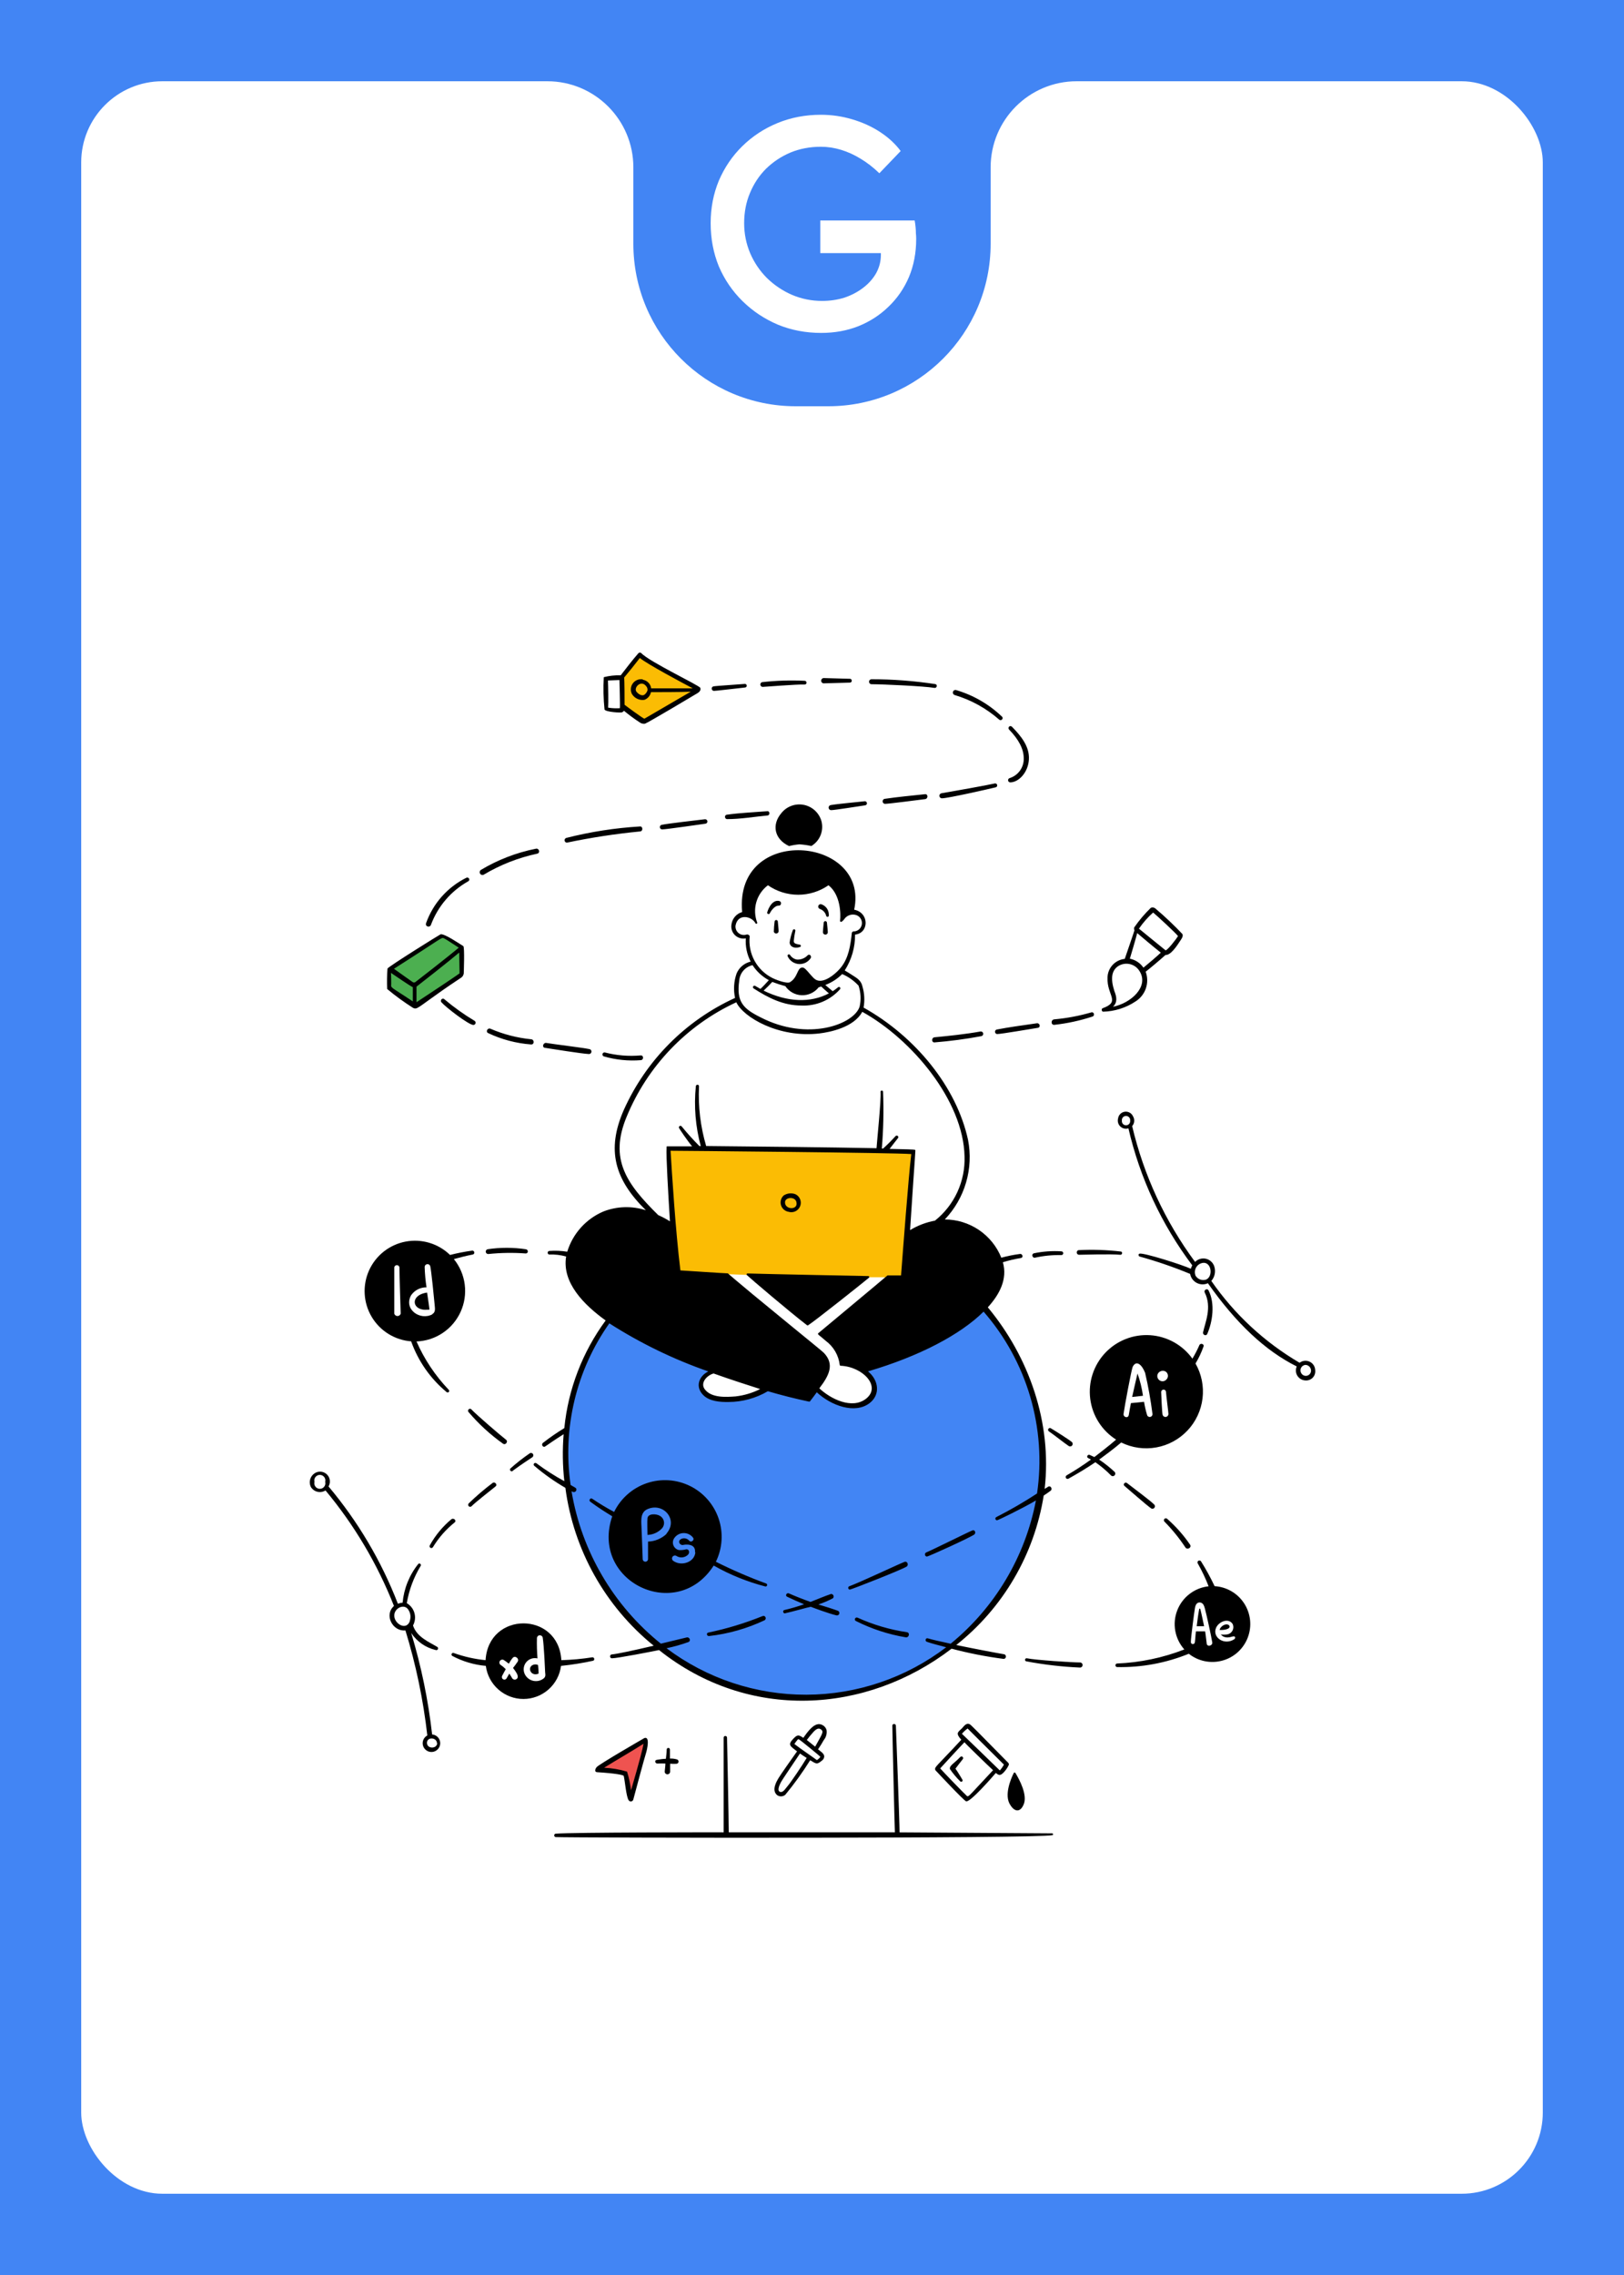 <svg width="1000" height="1400" viewBox="0 0 1000 1400" fill="none" xmlns="http://www.w3.org/2000/svg">
<rect x="0" y="0" width="1000" height="1400" fill="#333333" stroke="none"/>
<g clip-path="url(#clip0_19_81)">
<rect width="1000" height="1400" fill="white"/>
<rect x="-147" y="-263" width="1295" height="1926" fill="#4285F4"/>
<rect x="50" y="50" width="900" height="1300" rx="50" fill="white"/>
<path d="M563 709L411.5 707L417.5 783L498.5 786H556L563 709Z" fill="#FBBC04"/>
<path d="M397.5 1071L368 1088.5L385 1091.5L389 1105L397 1077L397.5 1071Z" fill="#EF5350" stroke="black"/>
<path d="M239.5 608V597L272 576L284 583L284.5 599.5L255.5 619L239.5 608Z" fill="#4CAF50"/>
<path d="M382.5 417L384 436L396 444L429.5 424.5L394 403.5L382.5 417Z" fill="#FBBC04"/>
<path d="M363 833L375 812.5L438.5 843.5L432 849.5V854.5L440 861H455L471 855L502.5 853.5L507.5 859.5L518.5 865L528 865.5L534.5 862L538 857L537.5 851L533 845L532.5 842.5L604.5 802L625.5 831.5L636.5 859.5L642.5 889L640 929L626.5 964L604.5 996L580 1018L554 1032L527.5 1041L490.5 1046L451.5 1038.5L418 1023.5L386 994.5L362.5 958.5L349.5 918L348.5 887L352 860.5L363 833Z" fill="#4285F4"/>
<path d="M485.576 745.722C486.978 746.15 488.489 746.034 489.809 745.397C491.129 744.76 492.161 743.648 492.698 742.284C493.234 740.92 493.237 739.404 492.706 738.038C492.174 736.672 491.147 735.557 489.83 734.914C488.644 734.448 487.363 734.274 486.095 734.407C484.828 734.541 483.611 734.978 482.548 735.681C481.742 736.422 481.161 737.375 480.872 738.431C480.583 739.487 480.597 740.603 480.914 741.651C481.23 742.699 481.835 743.637 482.659 744.357C483.484 745.077 484.495 745.55 485.576 745.722ZM483.391 739.82C483.391 736.601 489.792 736.217 490.405 739.82C491.593 744.841 483.199 744.534 483.391 739.82ZM481.092 500.433C475.189 507.37 476.607 516.3 485.882 520.669C487.981 520.128 490.122 519.769 492.283 519.596C494.745 519.757 497.192 520.103 499.603 520.631C502.16 519.094 504.149 516.768 505.268 514.002C506.388 511.237 506.579 508.183 505.812 505.3C505.098 502.793 503.705 500.532 501.787 498.766C499.869 497.001 497.5 495.8 494.942 495.296C492.385 494.793 489.737 495.006 487.293 495.912C484.849 496.819 482.703 498.383 481.092 500.433ZM478.945 566.967C478.9 566.741 478.778 566.538 478.6 566.392C478.422 566.245 478.198 566.165 477.968 566.165C477.737 566.165 477.514 566.245 477.336 566.392C477.158 566.538 477.036 566.741 476.991 566.967C476.706 569.103 476.54 571.252 476.492 573.406C476.593 573.713 476.788 573.98 477.05 574.169C477.311 574.359 477.626 574.461 477.949 574.461C478.272 574.461 478.586 574.359 478.848 574.169C479.109 573.98 479.304 573.713 479.405 573.406C479.597 572.755 478.945 567.619 478.945 566.967ZM509.185 567.657C509.14 567.431 509.018 567.228 508.84 567.081C508.662 566.935 508.438 566.855 508.208 566.855C507.977 566.855 507.754 566.935 507.575 567.081C507.397 567.228 507.275 567.431 507.23 567.657C507.23 568.194 506.579 573.368 506.77 574.096C506.871 574.403 507.066 574.67 507.328 574.859C507.589 575.049 507.904 575.151 508.227 575.151C508.55 575.151 508.864 575.049 509.126 574.859C509.387 574.67 509.582 574.403 509.683 574.096C509.875 573.368 509.185 568.232 509.185 567.657ZM479.214 554.358C474.614 553.975 472.506 561.103 472.43 561.41C472.364 561.629 472.387 561.864 472.495 562.066C472.603 562.267 472.786 562.417 473.005 562.483C473.223 562.549 473.459 562.526 473.66 562.418C473.862 562.31 474.012 562.127 474.078 561.908C474.308 561.333 476.761 557.156 479.635 557.309C481.092 557.424 481.82 554.55 479.214 554.358ZM510.335 562.445C510.264 561.094 509.781 559.798 508.953 558.729C508.124 557.66 506.988 556.871 505.697 556.466C505.311 556.364 504.9 556.42 504.555 556.622C504.21 556.823 503.959 557.153 503.858 557.539C503.756 557.925 503.812 558.336 504.013 558.681C504.214 559.026 504.544 559.277 504.931 559.379C505.873 559.714 506.716 560.278 507.385 561.021C508.055 561.764 508.528 562.661 508.763 563.633C508.824 563.841 508.966 564.017 509.156 564.121C509.347 564.225 509.571 564.25 509.779 564.189C509.987 564.128 510.163 563.987 510.267 563.796C510.371 563.606 510.396 563.382 510.335 563.173C510.335 563.173 510.411 562.752 510.335 562.445ZM492.59 582.796C492.743 582.746 492.876 582.648 492.971 582.518C493.066 582.387 493.117 582.23 493.117 582.068C493.117 581.907 493.066 581.749 492.971 581.619C492.876 581.488 492.743 581.39 492.59 581.34C490.826 580.995 488.757 580.88 488.757 579.155C488.959 577.004 489.292 574.866 489.753 572.755C489.775 572.564 489.727 572.372 489.62 572.214C489.512 572.055 489.352 571.94 489.167 571.889C488.982 571.838 488.785 571.855 488.612 571.936C488.438 572.018 488.299 572.159 488.22 572.333C487.267 574.804 486.598 577.376 486.227 579.998C486.304 582.298 488.757 584.023 492.59 582.796ZM497.38 587.817C496.537 588.73 495.501 589.445 494.348 589.909C493.194 590.373 491.952 590.575 490.712 590.5C489.861 590.357 489.05 590.038 488.33 589.563C487.611 589.088 486.999 588.467 486.534 587.74C486.427 587.542 486.246 587.395 486.03 587.33C485.815 587.265 485.582 587.289 485.384 587.396C485.186 587.502 485.038 587.683 484.974 587.899C484.909 588.115 484.932 588.347 485.039 588.545C485.652 589.874 486.613 591.013 487.819 591.841C489.026 592.669 490.434 593.156 491.894 593.25C493.354 593.344 494.813 593.042 496.116 592.376C497.419 591.71 498.518 590.704 499.297 589.465C499.795 588.2 498.415 586.897 497.38 587.817ZM496.959 815.553C497.055 815.619 497.168 815.655 497.284 815.655C497.401 815.655 497.514 815.619 497.61 815.553C501.711 812.985 532.564 788.456 535.094 786.272C535.178 786.194 535.237 786.092 535.263 785.98C535.289 785.868 535.281 785.751 535.239 785.644C535.198 785.537 535.126 785.444 535.031 785.378C534.937 785.313 534.825 785.277 534.71 785.275C534.71 785.275 471.472 784.049 460.319 783.666C459.667 783.666 459.552 784.356 459.897 784.662C461.928 786.655 486.419 807.466 496.959 815.553ZM630.182 1110.78C633.056 1104.92 627.69 1095.07 625.276 1091.08C625.229 1090.99 625.155 1090.9 625.064 1090.85C624.972 1090.79 624.867 1090.76 624.759 1090.76C624.651 1090.76 624.545 1090.79 624.453 1090.85C624.362 1090.9 624.288 1090.99 624.241 1091.08C622.286 1094.92 618.185 1104.96 622.095 1110.74C624.739 1115.04 628.112 1115.34 630.182 1110.78ZM396.773 1069.58C396.39 1069.81 368.335 1085.95 367.262 1087.6C366.189 1089.24 366.227 1090.47 367.683 1090.58C379.181 1091.31 383.589 1092.27 384.049 1092.81C384.777 1095.38 385.582 1105.8 387.115 1107.87C387.278 1108.13 387.512 1108.33 387.788 1108.45C388.064 1108.58 388.37 1108.62 388.669 1108.58C388.969 1108.53 389.25 1108.4 389.477 1108.2C389.704 1108 389.869 1107.74 389.951 1107.45C391.561 1101.39 396.62 1082.54 397.616 1079.43C398.613 1076.33 400.299 1068.32 396.773 1069.58ZM396.237 1073.18C395.853 1075.71 394.014 1083.03 388.571 1101.74C388.121 1097.84 387.3 1093.99 386.118 1090.24C381.532 1088.87 376.796 1088.06 372.014 1087.83C379.91 1082.92 388.188 1078.21 396.122 1073.18H396.237ZM416.588 1085.41C416.903 1085.38 417.199 1085.24 417.425 1085.02C417.651 1084.8 417.794 1084.51 417.83 1084.19C417.866 1083.88 417.792 1083.56 417.622 1083.29C417.452 1083.03 417.195 1082.83 416.895 1082.73C415.477 1082.31 414.001 1082.13 412.525 1082.19V1076.63C412.525 1076.37 412.42 1076.12 412.234 1075.93C412.047 1075.74 411.793 1075.64 411.529 1075.64C411.265 1075.64 411.011 1075.74 410.824 1075.93C410.637 1076.12 410.532 1076.37 410.532 1076.63C410.532 1078.63 410.187 1080.47 410.034 1082.34C408.233 1082.34 406.431 1082.69 404.553 1082.96C402.675 1083.23 403.48 1085.37 404.86 1085.26C406.481 1085.16 408.106 1085.16 409.728 1085.26C409.728 1086.94 409.383 1088.74 409.306 1090.47C409.367 1090.87 409.568 1091.23 409.874 1091.49C410.18 1091.76 410.57 1091.9 410.973 1091.9C411.376 1091.9 411.766 1091.76 412.072 1091.49C412.378 1091.23 412.58 1090.87 412.64 1090.47V1085.37C413.954 1085.47 415.273 1085.48 416.588 1085.41ZM508.917 1064.45C508.588 1063.48 507.978 1062.64 507.165 1062.02C506.352 1061.41 505.374 1061.05 504.356 1061C500.83 1061 497.534 1065.33 494.736 1069.35H494.467C491.746 1067.44 490.903 1067.44 488.374 1070.12C485.001 1073.76 486.419 1074.41 490.788 1077.78C487.837 1081.88 480.402 1092.46 479.29 1094.38C478.179 1096.3 474.921 1101.7 478.524 1104.69C479.263 1105.22 480.158 1105.49 481.067 1105.45C481.976 1105.42 482.847 1105.08 483.544 1104.5C489.111 1097.75 494.232 1090.64 498.875 1083.23C502.708 1085.53 503.014 1085.99 506.004 1083.53C506.438 1083.25 506.801 1082.87 507.067 1082.43C507.332 1081.98 507.493 1081.48 507.537 1080.96C507.537 1079.09 505.276 1077.78 503.704 1076.52C505.046 1074.56 506.234 1072.69 507.307 1070.73C508.019 1069.87 508.531 1068.85 508.81 1067.77C509.088 1066.68 509.124 1065.55 508.917 1064.45ZM496.805 1070.77C498.074 1069.05 499.43 1067.4 500.868 1065.83C502.746 1063.79 504.126 1063.3 505.391 1064.18C507.537 1065.6 506.349 1066.86 501.941 1074.87L496.805 1070.77ZM480.517 1102.73C478.332 1102.24 479.75 1098.9 480.785 1096.91C481.82 1094.92 489.6 1083.65 492.59 1079.09C493.778 1079.93 495.771 1081.23 496.729 1081.81C494.123 1086.25 486.726 1097.14 485.231 1098.82C483.736 1100.51 482.356 1103.16 480.517 1102.73ZM491.44 1070.23L492.053 1070.46C492.666 1070.69 505.161 1080.89 505.161 1081.12C504.603 1081.94 503.87 1082.64 503.014 1083.15C501.558 1082 492.513 1075.87 489.14 1073.22C489.843 1072.18 490.611 1071.18 491.44 1070.23ZM575.988 1089.36C575.988 1089.36 593.388 1108.02 594.921 1108.52C597.489 1109.21 611.363 1093.19 613.203 1091.04C615.004 1092.58 615.924 1092.85 617.956 1090.81C619.212 1089.5 620.259 1088 621.06 1086.37C621.194 1086.12 621.244 1085.83 621.203 1085.55C621.161 1085.26 621.031 1085 620.83 1084.8C601.322 1065.02 597.834 1061.34 597.029 1061.03C594.5 1059.96 593.197 1063.07 591.702 1064.18C589.632 1066.17 588.521 1066.78 591.932 1070.62C576.371 1087.48 575.145 1087.37 575.988 1089.36ZM592.392 1066.86C593.413 1065.68 594.556 1064.62 595.803 1063.68C595.803 1063.68 607.301 1075.18 618.186 1085.91C617.49 1087.21 616.64 1088.42 615.656 1089.51C615.234 1089.09 593.005 1067.51 592.238 1066.86H592.392ZM611.555 1089.28C594.845 1106.99 596.531 1106.3 594.768 1104.61C593.733 1103.73 580.894 1090.51 578.939 1088.25C580.319 1086.71 593.043 1072.92 593.887 1072.15C593.695 1072.3 608.796 1086.91 611.402 1089.28H611.555Z" fill="black"/>
<path d="M591.326 1081.19C587.493 1085.26 584.503 1086.45 584.925 1088.63C586.797 1091.4 588.955 1093.97 591.364 1096.3C591.511 1096.42 591.694 1096.48 591.884 1096.48C592.073 1096.49 592.258 1096.43 592.409 1096.31C592.56 1096.2 592.667 1096.03 592.714 1095.85C592.761 1095.67 592.744 1095.47 592.667 1095.3C592.667 1095.3 589.639 1090.12 588.336 1088.4C588.643 1088.02 591.9 1083.65 592.782 1082.65C592.975 1082.46 593.084 1082.2 593.084 1081.92C593.084 1081.65 592.975 1081.39 592.782 1081.19C592.589 1081 592.327 1080.89 592.054 1080.89C591.781 1080.89 591.519 1081 591.326 1081.19Z" fill="black"/>
<path d="M647.892 1128.22L553.916 1127.61C553.916 1121.05 551.808 1066.63 551.654 1061.99C551.654 1060.58 549.393 1060.58 549.47 1061.99C549.47 1065.83 550.85 1124.01 551.041 1127.57H448.748C448.748 1121.36 447.751 1072.65 447.675 1069.31C447.675 1069.04 447.566 1068.78 447.371 1068.58C447.177 1068.39 446.914 1068.28 446.64 1068.28C446.365 1068.28 446.102 1068.39 445.908 1068.58C445.714 1068.78 445.605 1069.04 445.605 1069.31V1127.57C437.633 1127.57 353.621 1127.57 342.123 1128.41C341.878 1128.46 341.657 1128.59 341.498 1128.78C341.339 1128.98 341.252 1129.22 341.252 1129.47C341.252 1129.72 341.339 1129.96 341.498 1130.15C341.657 1130.34 341.878 1130.47 342.123 1130.52C352.357 1130.98 638.694 1131.52 648.084 1129.33C648.208 1129.29 648.312 1129.2 648.378 1129.08C648.444 1128.96 648.467 1128.83 648.445 1128.7C648.422 1128.57 648.355 1128.45 648.254 1128.36C648.153 1128.27 648.025 1128.22 647.892 1128.22ZM372.248 436.658C373.129 438.191 382.098 438.689 382.903 438.382C383.432 438.197 383.888 437.848 384.206 437.386C387.246 439.922 390.433 442.276 393.749 444.438C394.222 444.82 394.77 445.1 395.358 445.258C395.945 445.416 396.559 445.45 397.16 445.358C398.77 444.898 429.01 426.884 429.469 426.578C431.462 425.351 431.501 424.125 431.232 423.32C430.658 421.749 399.766 407.261 394.822 401.857C394.679 401.753 394.517 401.679 394.345 401.638C394.173 401.598 393.994 401.591 393.82 401.62C393.645 401.648 393.478 401.711 393.328 401.804C393.177 401.898 393.047 402.02 392.944 402.164C389.112 406.571 385.701 411.094 382.213 415.578C378.701 415.47 375.192 415.857 371.788 416.728C371.412 423.373 371.566 430.037 372.248 436.658ZM398.578 425.16C398.187 426.23 397.444 427.136 396.47 427.728C394.554 428.379 392.638 426.578 391.986 425.773C389.878 423.32 394.669 418.108 397.85 422.209C398.247 422.624 398.525 423.138 398.653 423.699C398.781 424.259 398.756 424.843 398.578 425.39V425.16ZM395.819 418.069C394.672 417.868 393.491 417.989 392.409 418.419C391.327 418.849 390.385 419.572 389.69 420.506C388.994 421.44 388.572 422.549 388.47 423.709C388.368 424.869 388.59 426.035 389.112 427.076C389.894 428.363 391.038 429.391 392.402 430.032C393.765 430.673 395.287 430.898 396.777 430.679C397.806 430.303 398.721 429.669 399.432 428.836C400.144 428.003 400.629 427.001 400.84 425.926C405.055 425.926 419.543 425.926 425.33 425.658L396.777 442.292C395.167 441.602 385.739 434.626 384.589 433.706C384.589 431.599 384.589 418.989 384.321 416.958C387.54 413.125 390.836 409.024 393.979 404.923C398.655 408.756 420.233 420.254 426.557 423.588H400.955C400.788 422.269 400.197 421.04 399.27 420.086C398.344 419.132 397.133 418.505 395.819 418.299V418.069ZM374.356 418.759L381.446 418.491C381.446 419.679 381.906 433.821 381.715 435.814C379.295 435.974 376.865 435.858 374.471 435.47C374.701 432.825 374.509 421.979 374.356 418.989V418.759ZM254.356 620.242C254.758 620.474 255.214 620.596 255.678 620.596C256.142 620.596 256.598 620.474 257 620.242C260.028 618.747 266.045 613.496 283.599 601.883C284.114 601.603 284.558 601.209 284.897 600.731C285.236 600.252 285.46 599.703 285.553 599.124C285.553 599.124 286.205 582.758 285.285 582.222C282.334 580.382 273.787 574.557 271.334 574.94C271.028 574.94 238.68 595.1 238.603 596.058C238.283 600.24 238.219 604.438 238.412 608.629C243.468 612.843 248.794 616.722 254.356 620.242ZM240.75 598.702C243.701 600.695 251.941 606.368 254.202 607.517V616.256C239.868 606.674 240.788 608.284 240.903 605.448C240.941 603.876 240.826 600.197 240.75 598.702ZM255.774 604.336C255.53 604.517 255.234 604.614 254.93 604.614C254.627 604.614 254.331 604.517 254.087 604.336C253.474 603.953 244.889 597.821 242.589 596.173C272.714 577.009 271.641 576.779 273.251 577.354C274.017 577.661 277.62 579.961 282.487 583.18C276.738 588.086 256.349 603.953 255.774 604.336ZM282.602 599.239C281.797 600.005 261.063 613.765 256.464 616.754V607.172C259.185 605.103 277.16 590.999 282.756 586.208C282.909 598.856 283.139 598.856 282.794 599.239H282.602ZM679.167 622.58C686.324 622.413 693.288 620.22 699.25 616.256C702.224 614.382 704.464 611.543 705.594 608.215C706.724 604.887 706.676 601.271 705.459 597.974C707.988 596.058 716.075 589.197 717.647 587.703C720.904 587.894 724.699 582.107 726.73 578.964C727.573 577.661 728.685 576.32 728.11 574.825C722.936 569.349 717.459 564.166 711.706 559.303C711.321 558.896 710.822 558.616 710.274 558.499C709.727 558.383 709.157 558.436 708.64 558.651C704.823 562.352 701.383 566.421 698.368 570.801C698.236 571.368 698.304 571.964 698.56 572.487C698.56 572.755 693.233 588.201 692.581 590.079C689.713 590.368 687.049 591.698 685.094 593.816C683.138 595.934 682.025 598.694 681.965 601.577C681.505 612.768 690.358 616.371 678.822 620.51C678.662 620.647 678.54 620.824 678.468 621.022C678.396 621.22 678.377 621.434 678.411 621.642C678.446 621.85 678.534 622.046 678.666 622.21C678.798 622.374 678.971 622.502 679.167 622.58ZM701.32 571.49C703.81 567.832 706.745 564.498 710.058 561.564C712.128 563.212 724.086 574.25 725.389 576.051C724.43 577.699 719.065 584.675 717.723 584.828C717.608 584.713 701.818 571.95 701.32 571.49ZM704.079 595.483C702.125 592.619 699.125 590.637 695.724 589.964C696.49 587.396 699.288 578.006 700.246 574.212C703.159 576.703 710.365 582.758 714.772 586.246C713.047 587.971 706.532 593.528 704.079 595.483ZM685.299 619.552C688.289 616.831 687.56 613.266 686.181 609.855C683.728 602.19 684.456 597.246 688.557 594.525C689.615 593.853 690.797 593.4 692.033 593.19C693.269 592.981 694.534 593.02 695.754 593.306C696.975 593.591 698.126 594.117 699.141 594.853C700.156 595.589 701.014 596.52 701.665 597.591C707.72 607.134 696.375 617.367 685.299 619.552ZM439.549 425.16C441.121 425.16 450.319 423.972 458.713 423.09C459.007 423.09 459.29 422.973 459.499 422.765C459.707 422.556 459.824 422.273 459.824 421.979C459.824 421.684 459.707 421.401 459.499 421.193C459.29 420.984 459.007 420.867 458.713 420.867C455.57 421.174 440.814 422.055 439.204 422.4C438.893 422.504 438.628 422.712 438.453 422.989C438.279 423.267 438.205 423.596 438.246 423.921C438.287 424.247 438.439 424.548 438.676 424.773C438.914 424.999 439.222 425.136 439.549 425.16ZM469.597 422.707C470.632 422.707 490.984 421.02 495.468 421.25C496.963 421.25 497.077 419.066 495.468 418.951C486.708 418.524 477.928 418.806 469.214 419.794C468.883 419.903 468.6 420.123 468.415 420.418C468.229 420.713 468.152 421.064 468.198 421.409C468.243 421.755 468.408 422.074 468.664 422.31C468.919 422.547 469.249 422.688 469.597 422.707ZM507.004 420.522L523.523 420.062C523.797 420.012 524.044 419.868 524.222 419.655C524.401 419.441 524.498 419.172 524.498 418.893C524.498 418.615 524.401 418.346 524.222 418.132C524.044 417.918 523.797 417.774 523.523 417.724L507.081 417.264C506.69 417.314 506.33 417.503 506.066 417.796C505.802 418.089 505.652 418.466 505.642 418.86C505.633 419.254 505.765 419.639 506.015 419.944C506.265 420.249 506.616 420.454 507.004 420.522ZM536.669 421.059C543.721 421.059 569.17 422.247 575.379 423.32C576.912 423.627 577.448 421.25 575.915 420.982C562.913 419.005 549.782 418.006 536.63 417.993C536.224 417.998 535.836 418.164 535.552 418.455C535.268 418.746 535.111 419.138 535.117 419.545C535.122 419.951 535.288 420.339 535.579 420.623C535.87 420.907 536.262 421.064 536.669 421.059ZM587.758 427.689C597.905 430.69 607.28 435.855 615.238 442.828C616.465 443.94 618.189 442.138 617.001 441.027C608.962 433.326 599.179 427.684 588.486 424.585C588.099 424.549 587.713 424.654 587.397 424.881C587.082 425.108 586.86 425.442 586.771 425.82C586.682 426.198 586.733 426.596 586.915 426.939C587.096 427.283 587.396 427.549 587.758 427.689ZM621.754 478.817C621.436 478.894 621.158 479.085 620.971 479.354C620.784 479.622 620.702 479.95 620.739 480.274C620.777 480.599 620.932 480.899 621.175 481.118C621.419 481.336 621.733 481.459 622.06 481.461C627.119 481.461 633.06 475.559 633.558 467.396C634.057 459.232 628.461 452.678 623.095 447.197C622.866 446.964 622.554 446.83 622.227 446.827C621.9 446.823 621.585 446.95 621.351 447.178C621.117 447.407 620.984 447.719 620.98 448.046C620.977 448.373 621.103 448.688 621.332 448.922C627.388 455.208 630.339 460.957 630.377 466.552C630.479 469.258 629.691 471.923 628.133 474.139C626.576 476.354 624.335 477.997 621.754 478.817ZM579.939 491.273C583.772 491.273 609.029 485.486 613.207 484.489C613.499 484.393 613.745 484.19 613.895 483.92C614.044 483.651 614.087 483.335 614.015 483.036C613.942 482.737 613.76 482.475 613.504 482.304C613.247 482.133 612.936 482.065 612.632 482.113C606.921 483.416 586.762 486.942 579.671 488.169C579.299 488.251 578.969 488.465 578.743 488.772C578.517 489.08 578.411 489.459 578.444 489.838C578.476 490.218 578.646 490.573 578.921 490.837C579.197 491.101 579.559 491.256 579.939 491.273ZM569.553 488.743C561.389 489.625 552.843 490.391 544.602 491.618C544.256 491.722 543.956 491.942 543.753 492.241C543.55 492.54 543.456 492.9 543.488 493.26C543.519 493.62 543.674 493.959 543.926 494.218C544.178 494.477 544.512 494.642 544.871 494.684C547.209 494.684 565.912 492.231 569.668 491.771C571.623 491.503 571.508 488.475 569.553 488.743ZM511.757 498.555C513.979 498.555 529.31 496.064 532.874 495.566C533.173 495.49 533.435 495.308 533.609 495.054C533.783 494.8 533.858 494.491 533.821 494.185C533.783 493.879 533.635 493.597 533.404 493.392C533.174 493.188 532.876 493.075 532.568 493.074C527.892 493.611 516.049 494.646 511.45 495.451C511.075 495.534 510.745 495.752 510.52 496.063C510.295 496.374 510.191 496.757 510.229 497.138C510.267 497.52 510.443 497.875 510.724 498.136C511.006 498.397 511.373 498.546 511.757 498.555ZM447.79 504.074C455.991 504.074 464.385 502.618 472.51 501.851C474.197 501.851 474.197 499.053 472.51 499.207C464.347 499.858 455.8 500.203 447.56 501.353C445.912 501.544 446.103 504.074 447.79 504.074ZM407.393 507.6C407.057 507.68 406.761 507.88 406.562 508.162C406.362 508.445 406.273 508.791 406.311 509.134C406.348 509.478 406.51 509.796 406.766 510.029C407.022 510.262 407.354 510.393 407.7 510.398C410.306 510.398 431.347 507.293 434.529 506.872C434.864 506.793 435.157 506.592 435.351 506.308C435.546 506.024 435.627 505.677 435.579 505.336C435.531 504.996 435.357 504.685 435.092 504.466C434.827 504.246 434.489 504.134 434.145 504.151C429.125 504.764 411.648 506.719 407.393 507.6ZM349.022 518.561C363.896 515.44 378.93 513.137 394.056 511.663C396.049 511.663 395.972 508.405 394.056 508.597C378.741 509.509 363.547 511.87 348.677 515.649C348.348 515.755 348.065 515.973 347.878 516.264C347.691 516.556 347.611 516.903 347.652 517.247C347.693 517.591 347.852 517.91 348.101 518.15C348.351 518.389 348.677 518.535 349.022 518.561ZM297.741 538.338C307.962 532.214 319.125 527.824 330.779 525.345C332.81 524.924 332.005 521.858 330.012 522.279C318.011 524.662 306.511 529.096 296.016 535.387C295.688 535.644 295.463 536.011 295.385 536.421C295.306 536.831 295.379 537.255 295.59 537.616C295.8 537.976 296.134 538.248 296.53 538.381C296.926 538.513 297.356 538.498 297.741 538.338ZM265.355 569.152C269.586 557.759 277.739 548.247 288.351 542.324C289.769 541.557 288.581 539.449 287.125 540.178C275.57 545.921 266.694 555.924 262.366 568.079C261.638 570.226 264.627 571.069 265.355 569.152ZM273.71 614.991C272.561 613.688 270.721 615.489 271.794 616.754C274.477 619.858 288.619 630.743 291.494 630.743C291.796 630.741 292.088 630.639 292.327 630.455C292.565 630.27 292.737 630.013 292.815 629.721C292.893 629.43 292.874 629.121 292.76 628.842C292.646 628.563 292.444 628.329 292.184 628.175C285.683 624.283 279.505 619.874 273.71 614.991ZM327.138 639.558C318.486 638.703 310.019 636.519 302.034 633.081C300.271 632.315 298.814 634.921 300.616 635.764C308.914 639.695 317.866 642.06 327.023 642.739C329.131 642.854 329.131 639.788 327.138 639.558ZM335.455 644.809C339.9 645.461 358.029 648.412 362.628 648.642C363.009 648.653 363.38 648.522 363.67 648.274C363.96 648.027 364.147 647.68 364.195 647.302C364.242 646.924 364.148 646.541 363.929 646.229C363.71 645.917 363.383 645.698 363.011 645.614C358.604 644.694 340.629 642.548 336.183 641.781C334.381 641.743 333.653 644.502 335.455 644.809ZM394.516 649.485C387.081 650.145 379.587 649.523 372.363 647.645C372.062 647.611 371.759 647.686 371.509 647.856C371.259 648.026 371.078 648.28 370.999 648.572C370.92 648.865 370.949 649.175 371.08 649.448C371.21 649.721 371.434 649.938 371.711 650.06C379.17 652.233 386.964 653.026 394.707 652.398C396.432 652.206 396.394 649.37 394.516 649.485ZM649.234 630.667C657.222 629.791 665.096 628.083 672.728 625.569C674.338 625.033 673.648 622.503 672 623.001C664.555 625.165 656.918 626.603 649.195 627.294C646.973 627.524 647.011 630.858 649.234 630.667ZM613.667 633.579C613.358 633.678 613.092 633.88 612.914 634.15C612.736 634.421 612.655 634.745 612.687 635.067C612.718 635.39 612.859 635.692 613.086 635.924C613.313 636.155 613.613 636.302 613.935 636.339C616.733 636.339 635.858 632.966 639.116 632.506C640.994 632.161 640.265 629.44 638.464 629.708C628.576 631.126 621.217 632.123 613.667 633.579ZM603.74 634.767C594.197 636.454 584.577 637.45 575.455 638.332C573.462 638.562 573.539 641.628 575.455 641.475C585.11 640.697 594.717 639.418 604.238 637.642C604.427 637.609 604.608 637.54 604.769 637.437C604.931 637.335 605.071 637.201 605.182 637.045C605.292 636.888 605.371 636.711 605.413 636.525C605.455 636.338 605.459 636.144 605.427 635.956C605.394 635.767 605.324 635.586 605.222 635.425C605.119 635.263 604.986 635.123 604.829 635.012C604.673 634.902 604.496 634.824 604.309 634.782C604.122 634.74 603.929 634.735 603.74 634.767ZM323.727 771.363C325.413 771.363 325.49 768.987 323.727 768.757C315.951 767.599 308.046 767.599 300.271 768.757C299.902 768.838 299.578 769.055 299.364 769.365C299.149 769.675 299.059 770.055 299.112 770.428C299.166 770.801 299.358 771.141 299.651 771.378C299.944 771.616 300.316 771.733 300.692 771.708C308.345 770.91 316.053 770.794 323.727 771.363ZM664.028 769.332C663.71 769.432 663.435 769.638 663.251 769.916C663.066 770.194 662.983 770.527 663.014 770.859C663.046 771.191 663.19 771.502 663.423 771.74C663.657 771.979 663.965 772.13 664.296 772.168C664.679 772.168 684.877 771.593 689.745 772.168C691.048 772.36 691.47 770.367 690.167 770.175C681.493 769.163 672.749 768.88 664.028 769.332ZM653.565 772.36C653.87 772.36 654.162 772.239 654.378 772.023C654.593 771.807 654.715 771.515 654.715 771.21C654.715 770.905 654.593 770.613 654.378 770.397C654.162 770.181 653.87 770.06 653.565 770.06C647.916 769.694 642.243 770.093 636.701 771.248C635.053 771.593 635.513 774.008 637.084 774.008C642.49 772.789 648.025 772.236 653.565 772.36ZM740.796 819.923C740.489 821.456 742.712 822.414 743.364 820.919C746.66 813.484 748.308 802.101 744.169 794.091C743.364 792.558 741.064 793.861 741.831 795.394C746.468 804.592 742.022 813.982 740.796 819.923ZM277.965 934.903C272.572 939.383 268.062 944.829 264.665 950.961C264.59 951.087 264.54 951.227 264.518 951.372C264.497 951.517 264.504 951.665 264.54 951.807C264.611 952.095 264.795 952.342 265.049 952.494C265.303 952.647 265.607 952.692 265.895 952.62C266.182 952.548 266.429 952.365 266.582 952.111C270.088 946.332 274.576 941.209 279.843 936.972C281.376 935.861 279.498 933.868 277.965 934.903ZM303.567 912.405C298.315 916.334 293.323 920.597 288.619 925.168C288.391 925.401 288.264 925.717 288.268 926.044C288.271 926.371 288.405 926.683 288.639 926.911C288.872 927.14 289.188 927.267 289.515 927.263C289.842 927.259 290.154 927.126 290.383 926.892C292.529 924.631 304.065 915.624 305.215 914.666C306.365 913.708 304.985 911.907 303.567 912.405ZM315.065 905.429C315.87 905.429 313.493 906.196 327.789 896.768C328.087 896.561 328.298 896.251 328.38 895.898C328.461 895.545 328.408 895.174 328.231 894.858C328.054 894.541 327.765 894.303 327.421 894.188C327.077 894.074 326.703 894.091 326.371 894.238C322.147 897.117 318.115 900.266 314.298 903.666C314.17 903.819 314.086 904.005 314.057 904.203C314.028 904.4 314.055 904.602 314.135 904.786C314.215 904.969 314.344 905.126 314.508 905.24C314.672 905.354 314.865 905.419 315.065 905.429Z" fill="black"/>
<path d="M334.648 890.252C335.645 890.673 334.993 890.252 347.066 882.586C346.289 892.211 346.43 901.887 347.487 911.485C341.508 908.235 335.769 904.559 330.317 900.485C329.282 899.68 327.903 901.136 328.976 902.018C334.932 907.121 341.347 911.663 348.139 915.586C353.162 953.739 372.628 988.513 402.524 1012.74C388.803 1015.96 380.142 1017.76 376.769 1018.11C375.313 1018.11 375.313 1020.49 376.769 1020.49C380.103 1020.49 401.336 1016.35 405.82 1015.43C460.857 1059.23 533.218 1054.94 585.955 1014.58C596.513 1017.37 607.242 1019.47 618.073 1020.87C618.409 1020.84 618.726 1020.7 618.97 1020.47C619.213 1020.24 619.369 1019.93 619.41 1019.59C619.45 1019.26 619.374 1018.92 619.193 1018.63C619.012 1018.35 618.738 1018.14 618.418 1018.03C613.665 1017.23 600.328 1014.7 588.83 1012.32C617.664 989.485 636.881 956.661 642.678 920.338C644.135 919.418 645.553 918.422 646.933 917.387C648.312 916.352 646.933 913.938 645.438 914.896L643.253 916.237C647.929 875.534 633.595 834.985 608.261 804.515C615.467 796.582 620.487 787.192 617.536 776.767C621.168 775.66 624.868 774.789 628.613 774.161C630.299 773.931 629.686 771.44 628.076 771.669C624.194 772.166 620.352 772.934 616.578 773.969C613.778 767.028 608.971 761.081 602.771 756.889C596.571 752.697 589.262 750.45 581.778 750.437C587.9 744 592.392 736.191 594.88 727.663C597.367 719.135 597.776 710.136 596.073 701.417C588.983 668.839 563.649 637.872 531.761 620.05C532.542 615.737 532.306 611.301 531.072 607.095C530.228 603.263 527.699 601.96 524.748 600.043C523.215 599.047 521.758 598.127 520.149 597.207C524.378 590.627 526.589 582.953 526.511 575.131C535.134 574.288 535.441 561.717 525.974 559.8C535.594 514.652 452.081 506.986 456.986 561.257C455.285 561.742 453.761 562.71 452.598 564.043C451.435 565.376 450.683 567.018 450.433 568.769C450.206 569.969 450.278 571.207 450.643 572.373C451.009 573.539 451.656 574.597 452.527 575.454C453.399 576.31 454.468 576.938 455.64 577.283C456.812 577.628 458.051 577.679 459.248 577.431C458.896 582.393 459.931 587.356 462.237 591.765C460.32 592.206 458.534 593.096 457.029 594.362C455.523 595.628 454.339 597.234 453.575 599.047C451.876 603.884 451.545 609.096 452.617 614.109C422.147 628.01 397.786 652.535 384.089 683.097C373.243 707.817 378.532 725.908 397.695 744.764C389.113 741.997 379.838 742.281 371.442 745.569C366.176 747.834 361.466 751.219 357.641 755.488C353.815 759.757 350.965 764.808 349.289 770.29C345.602 769.7 341.859 769.546 338.136 769.83C337.881 769.878 337.651 770.013 337.486 770.213C337.32 770.412 337.23 770.663 337.23 770.922C337.23 771.181 337.32 771.432 337.486 771.632C337.651 771.831 337.881 771.966 338.136 772.014C341.667 771.864 345.199 772.278 348.599 773.241C345.954 789.376 359.637 803.021 372.936 812.602C358.663 831.994 349.873 854.87 347.487 878.83C342.99 881.571 338.652 884.566 334.495 887.799C334.276 887.928 334.097 888.116 333.978 888.341C333.859 888.565 333.805 888.818 333.821 889.072C333.836 889.326 333.922 889.57 334.068 889.779C334.214 889.987 334.415 890.15 334.648 890.252ZM504.09 607.594L505.699 607.095C506.581 608.015 508.957 610.085 510.414 611.311C499.031 617.29 484.926 616.792 470.209 609.625C471.857 608.13 474.54 605.409 475.536 604.259C478.172 605.268 480.858 606.138 483.585 606.865C484.704 608.524 486.199 609.895 487.949 610.865C489.698 611.836 491.653 612.378 493.652 612.449C495.651 612.52 497.639 612.118 499.453 611.274C501.267 610.43 502.856 609.169 504.09 607.594ZM473.428 603.186C472.125 604.642 469.213 607.747 468.254 608.552C467.181 607.964 466.108 607.351 465.035 606.712C464.827 606.585 464.576 606.546 464.339 606.603C464.102 606.661 463.897 606.81 463.77 607.019C463.643 607.227 463.604 607.477 463.662 607.715C463.719 607.952 463.868 608.156 464.077 608.283C473.39 614.262 482.474 618.785 493.473 618.785C497.929 618.996 502.377 618.208 506.488 616.477C510.6 614.746 514.272 612.116 517.236 608.782C517.393 608.619 517.48 608.401 517.476 608.174C517.473 607.948 517.379 607.732 517.217 607.574C517.054 607.417 516.835 607.33 516.609 607.334C516.383 607.338 516.167 607.431 516.009 607.594C514.972 608.45 513.884 609.243 512.752 609.97C511.717 609.088 509.34 607.172 508.191 606.137C512.09 604.665 515.631 602.379 518.577 599.43C522.41 601.056 525.847 603.487 528.657 606.559C530.065 610.734 530.291 615.218 529.309 619.513C525.783 630.398 497.268 641.168 467.986 625.875C457.676 620.701 453.345 616.447 455.185 603.569C455.322 601.293 456.197 599.122 457.676 597.387C459.156 595.651 461.161 594.445 463.387 593.949C465.912 597.817 469.364 600.992 473.428 603.186ZM504.626 635.955C510.873 635.189 525.706 632.353 530.957 622.656C561.426 639.52 593.199 677.233 593.927 711.612C594.19 719.168 592.68 726.681 589.519 733.549C586.357 740.417 581.633 746.45 575.722 751.165C570.301 752.162 565.106 754.136 560.391 756.99C563.764 704.905 563.879 708.047 563.496 707.664C563.113 707.281 557.287 707.243 547.782 707.013C548.97 705.518 552.151 701.302 552.879 700.459C553.057 700.271 553.153 700.02 553.146 699.761C553.139 699.502 553.029 699.257 552.841 699.079C552.653 698.901 552.402 698.805 552.143 698.812C551.884 698.82 551.639 698.929 551.461 699.117C549.041 701.804 546.483 704.362 543.796 706.783H542.991C543.969 695.158 544.225 683.485 543.758 671.829C543.758 670.909 542.148 670.909 542.225 671.829C542.608 677.31 540.04 701.877 539.733 706.591C511.18 706.016 463.579 705.518 434.834 705.25C431.311 693.332 429.821 680.907 430.426 668.494C430.426 667.191 428.586 667.191 428.471 668.494C427.232 680.841 428.258 693.31 431.499 705.288H430.694C426.854 701.449 423.208 697.419 419.771 693.215C419.632 693.023 419.426 692.89 419.194 692.841C418.962 692.792 418.72 692.831 418.515 692.95C418.31 693.069 418.156 693.261 418.084 693.486C418.012 693.712 418.026 693.957 418.123 694.173C418.545 694.978 423.144 701.839 426.172 705.441H411.301C410.19 705.441 410.535 705.441 410.458 706.323C410.075 710.654 411.454 734.569 412.528 751.586C410.217 750.145 407.809 748.865 405.322 747.754C385.584 728.36 375.083 713.26 385.814 687.351C398.626 656.147 422.763 630.942 453.384 616.792C457.676 625.952 479.484 638.945 504.626 635.955ZM412.911 708.162C417.28 708.162 551.73 709.351 561.12 710.194C559.318 725.294 555.984 769.906 554.834 784.892H546.441C541.688 788.993 506.428 818.275 503.898 820.421C503.017 821.111 504.626 821.686 508.421 825.097C510.807 826.848 512.808 829.073 514.298 831.631C515.788 834.189 516.736 837.027 517.082 839.967C517.092 840.103 517.153 840.23 517.252 840.322C517.352 840.415 517.483 840.466 517.619 840.466C531.263 841.04 542.799 853.19 533.333 860.702C524.633 867.601 511.18 860.702 504.511 854.34C510.529 846.483 514.055 839.622 507.309 832.532C506.504 831.689 497.842 824.637 486.843 815.668C445.182 781.673 448.516 783.589 447.98 783.589C445.833 783.589 423.067 782.018 418.966 781.788C415.939 757.259 413.716 721.423 412.911 708.162ZM453 859.322C447.366 859.744 437.9 860.472 433.837 854.761C431.193 850.929 435.14 846.445 439.395 845.218C448.708 848.591 463.349 853.305 468.101 854.8C463.373 857.183 458.261 858.714 453 859.322ZM433.071 858.556C436.903 862.388 443.419 862.848 448.631 862.772C457.136 862.73 465.478 860.442 472.815 856.141C481.209 858.594 489.526 860.702 498.187 862.542C498.291 862.577 498.403 862.578 498.507 862.543C498.611 862.509 498.701 862.441 498.762 862.35C500.219 860.549 501.637 858.517 502.94 856.793C511.755 864.995 526.472 870.399 535.517 863.423C542.186 858.249 541.151 849.396 534.483 843.915C566.217 834.602 591.474 821.226 605.655 807.16C618.89 822.335 628.685 840.195 634.368 859.512C640.051 878.83 641.487 899.148 638.577 919.073C630.481 924.37 622.101 929.219 613.474 933.599C613.265 933.706 613.1 933.881 613.004 934.094C612.907 934.308 612.887 934.548 612.944 934.775C613.002 935.002 613.135 935.202 613.322 935.344C613.509 935.485 613.738 935.559 613.972 935.554C614.47 935.554 629.801 928.157 637.888 923.366C631.269 958 612.682 989.203 585.38 1011.52C579.21 1010.21 573.882 1008.99 571.353 1008.22C569.973 1007.76 569.36 1009.83 570.701 1010.33C573.039 1011.17 577.408 1012.36 582.621 1013.7C557.899 1032.54 527.704 1042.79 496.623 1042.9C465.542 1043.01 435.275 1032.98 410.42 1014.31C415.013 1013.35 419.534 1012.07 423.949 1010.48C425.635 1009.75 424.6 1007.26 422.876 1007.65L406.932 1011.48C377.721 988.033 358.148 954.669 351.933 917.732L352.7 918.077C354.463 918.843 355.843 916.429 354.195 915.471L351.358 913.823C346.29 878.841 354.822 843.248 375.198 814.365C394.284 826.576 414.737 836.507 436.137 843.953C430.081 847.019 428.05 853.612 433.071 858.556ZM524.518 574.135C523.713 581.8 522.563 589.465 517.811 595.367C515.204 598.625 509.647 603.454 505.086 603.569C502.058 603.569 500.985 601.806 499.031 599.737C496.463 596.747 495.198 595.176 493.818 595.406C490.752 595.789 491.289 601.576 486.383 604.451C484.888 605.294 479.676 603.799 475.69 601.883C471.017 599.565 467.166 595.874 464.651 591.305C462.137 586.735 461.081 581.506 461.624 576.319C461.624 575.399 460.282 574.824 459.746 575.093C458.913 575.381 458.02 575.451 457.152 575.298C456.284 575.144 455.47 574.771 454.787 574.214C454.103 573.658 453.574 572.936 453.248 572.117C452.922 571.298 452.81 570.409 452.924 569.535C454.38 561.87 462.965 563.786 465.227 568.232C465.302 568.344 465.415 568.426 465.545 568.464C465.675 568.501 465.814 568.492 465.937 568.437C466.061 568.382 466.161 568.285 466.22 568.164C466.279 568.042 466.294 567.904 466.261 567.772C464.717 563.743 464.525 559.321 465.714 555.173C466.903 551.025 469.409 547.376 472.854 544.776C478.328 548.578 484.834 550.615 491.499 550.615C498.165 550.615 504.67 548.578 510.145 544.776C517.542 550.525 517.811 562.483 517.274 566.661C517.268 566.762 517.286 566.863 517.326 566.956C517.365 567.049 517.427 567.132 517.504 567.197C518.156 567.696 519.229 566.393 519.765 565.779C520.454 564.709 521.444 563.866 522.609 563.355C523.775 562.844 525.065 562.687 526.319 562.905C527.572 563.088 528.714 563.724 529.529 564.692C530.344 565.661 530.776 566.894 530.743 568.16C530.71 569.425 530.214 570.635 529.35 571.559C528.485 572.484 527.311 573.059 526.051 573.176C525.783 572.946 524.594 573.33 524.518 574.135Z" fill="black"/>
<path d="M469.596 994.5C469.979 995.42 469.596 994.998 469.596 994.5C458.769 998.88 447.571 1002.28 436.137 1004.66C434.757 1004.92 435.217 1006.96 436.597 1006.8C448.436 1005.47 459.974 1002.19 470.746 997.106C472.317 996.225 471.282 993.887 469.596 994.5ZM523.253 978.211C524.173 978.211 555.217 966.023 558.245 964.069C559.74 963.072 558.705 960.504 556.942 961.156C553.838 962.306 529.155 973.957 522.985 976.142C522.76 976.228 522.57 976.387 522.446 976.594C522.323 976.801 522.272 977.043 522.303 977.282C522.334 977.521 522.445 977.743 522.617 977.911C522.789 978.08 523.013 978.186 523.253 978.211ZM570.701 957.898C571.698 957.898 597.53 946.132 599.945 944.292C601.133 943.372 600.328 941.188 598.756 941.801C596.418 942.683 575.224 953.299 570.356 955.33C570.084 955.444 569.857 955.645 569.71 955.901C569.563 956.157 569.505 956.454 569.544 956.747C569.584 957.039 569.718 957.31 569.928 957.519C570.137 957.727 570.409 957.86 570.701 957.898ZM645.898 880.862C648.044 882.242 656.016 888.527 658.163 889.907C658.491 890.097 658.876 890.162 659.249 890.09C659.621 890.018 659.955 889.813 660.188 889.514C660.422 889.216 660.539 888.842 660.519 888.464C660.499 888.085 660.343 887.727 660.079 887.454C658.048 885.729 649.271 880.249 647.086 878.946C646.832 878.788 646.526 878.738 646.235 878.806C645.944 878.874 645.691 879.056 645.534 879.31C645.376 879.564 645.326 879.87 645.395 880.161C645.463 880.452 645.644 880.704 645.898 880.862ZM693.998 912.673C692.81 911.715 691.2 913.439 692.426 914.436C695.148 916.697 705.956 926.279 708.945 928.31C709.262 928.467 709.624 928.509 709.969 928.43C710.313 928.35 710.62 928.154 710.837 927.874C711.053 927.595 711.166 927.249 711.157 926.895C711.148 926.541 711.016 926.202 710.785 925.934C708.332 923.404 697.179 915.202 693.998 912.673ZM718.718 934.672C718.49 934.449 718.182 934.325 717.862 934.329C717.542 934.332 717.237 934.463 717.013 934.692C716.789 934.92 716.666 935.228 716.669 935.548C716.673 935.868 716.803 936.173 717.032 936.397C721.845 941.266 726.171 946.593 729.948 952.303C731.175 954.027 733.972 952.303 732.784 950.54C728.782 944.68 724.056 939.348 718.718 934.672ZM665.061 1023.05C659.926 1023.05 637.811 1021.6 632.369 1020.49C632.12 1020.42 631.857 1020.46 631.637 1020.6C631.418 1020.73 631.261 1020.95 631.2 1021.19C631.139 1021.44 631.179 1021.71 631.312 1021.93C631.445 1022.15 631.66 1022.3 631.909 1022.36C642.855 1024.42 653.934 1025.7 665.061 1026.2C665.478 1026.2 665.878 1026.03 666.172 1025.74C666.467 1025.44 666.633 1025.04 666.633 1024.62C666.633 1024.21 666.467 1023.81 666.172 1023.51C665.878 1023.22 665.478 1023.05 665.061 1023.05ZM528.082 995.497C526.741 994.845 525.629 996.838 527.009 997.528C536.664 1002.4 547.001 1005.79 557.67 1007.57C559.74 1007.95 560.545 1004.77 558.437 1004.43C547.952 1002.88 537.735 999.874 528.082 995.497ZM483.164 992.852C487.954 991.817 497.728 989.019 499.261 988.789C500.717 989.364 510.069 992.89 515.051 994.079C515.425 994.161 515.815 994.098 516.143 993.902C516.471 993.705 516.712 993.391 516.815 993.022C516.918 992.654 516.876 992.26 516.698 991.922C516.519 991.584 516.218 991.327 515.856 991.204C512.023 989.824 508.191 988.674 503.937 987.371C507.027 986.344 510.027 985.062 512.905 983.539C513.114 983.315 513.254 983.035 513.306 982.733C513.358 982.431 513.32 982.12 513.198 981.839C513.076 981.558 512.874 981.319 512.618 981.151C512.362 980.983 512.062 980.894 511.755 980.894C507.463 982.351 503.247 984.19 499.069 985.8C494.317 984.114 489.947 982.389 485.77 980.549C484.39 979.936 483.279 981.967 484.697 982.619C488.184 984.267 491.672 985.838 495.121 987.256C491.047 988.671 486.902 989.873 482.704 990.859C482.527 990.987 482.393 991.165 482.317 991.369C482.24 991.573 482.226 991.795 482.275 992.008C482.324 992.22 482.434 992.413 482.592 992.563C482.75 992.714 482.949 992.814 483.164 992.852ZM311.614 885.998C307.781 883.008 293.409 870.667 290.228 867.294C289.193 866.183 287.468 867.831 288.503 868.942C294.758 876.301 301.904 882.854 309.774 888.451C311.307 889.485 313.07 887.147 311.614 885.998ZM266.082 1067.36C263.69 1046.2 259.38 1025.3 253.204 1004.92C256.701 1010.21 262.092 1013.96 268.267 1015.39C268.531 1015.5 268.829 1015.5 269.095 1015.39C269.361 1015.29 269.573 1015.08 269.685 1014.81C269.797 1014.55 269.799 1014.25 269.691 1013.99C269.583 1013.72 269.374 1013.51 269.11 1013.4C264.204 1010.44 256.654 1007.45 254.316 1000.29C255.595 997.953 255.91 995.21 255.194 992.646C254.478 990.082 252.787 987.9 250.483 986.566C251.862 978.426 254.776 970.623 259.068 963.571C259.567 962.612 258.263 961.616 257.535 962.459C252.066 969.279 248.721 977.555 247.915 986.26C246.918 986.332 245.936 986.551 245.003 986.911C234.848 960.665 220.421 936.28 202.307 914.743C203.004 913.554 203.275 912.163 203.075 910.799C202.875 909.435 202.215 908.181 201.206 907.243C200.196 906.304 198.896 905.739 197.522 905.639C196.147 905.539 194.779 905.911 193.645 906.694C192.35 907.575 191.409 908.885 190.988 910.394C190.568 911.902 190.694 913.51 191.345 914.934C191.779 915.694 192.363 916.357 193.06 916.885C193.758 917.413 194.555 917.794 195.404 918.005C196.253 918.217 197.136 918.254 197.999 918.115C198.863 917.975 199.689 917.663 200.429 917.195C218.189 938.49 232.423 962.493 242.588 988.291C236.341 993.81 241.783 1004.16 249.64 1003.32C256.118 1024.41 260.634 1046.05 263.131 1067.97C261.981 1068.58 261.09 1069.59 260.621 1070.8C260.152 1072.01 260.137 1073.36 260.579 1074.58C261.02 1075.8 261.889 1076.83 263.025 1077.46C264.161 1078.1 265.488 1078.3 266.762 1078.04C268.036 1077.77 269.172 1077.06 269.961 1076.02C270.749 1074.99 271.138 1073.7 271.055 1072.4C270.973 1071.1 270.424 1069.88 269.511 1068.95C268.597 1068.03 267.38 1067.46 266.082 1067.36ZM200.237 911.906C200.372 912.412 200.388 912.941 200.286 913.454C200.183 913.966 199.964 914.448 199.646 914.863C199.327 915.278 198.918 915.613 198.449 915.844C197.98 916.075 197.464 916.196 196.941 916.196C196.418 916.196 195.902 916.075 195.433 915.844C194.964 915.613 194.555 915.278 194.236 914.863C193.918 914.448 193.699 913.966 193.596 913.454C193.494 912.941 193.51 912.412 193.645 911.906C193.51 911.401 193.494 910.872 193.596 910.359C193.699 909.847 193.918 909.364 194.236 908.95C194.555 908.535 194.964 908.199 195.433 907.968C195.902 907.737 196.418 907.617 196.941 907.617C197.464 907.617 197.98 907.737 198.449 907.968C198.918 908.199 199.327 908.535 199.646 908.95C199.964 909.364 200.183 909.847 200.286 910.359C200.388 910.872 200.372 911.401 200.237 911.906ZM269.225 1072.53C269.225 1076.37 262.901 1076.37 262.901 1072.53C262.901 1068.7 269.072 1069.05 269.072 1072.88L269.225 1072.53ZM252.438 997.413C250.368 1003.81 242.665 999.329 242.78 994.117C242.78 989.518 249.18 986.452 251.595 990.859C252.213 991.851 252.597 992.97 252.717 994.133C252.836 995.295 252.688 996.47 252.285 997.566L252.438 997.413ZM809.859 843.264C809.84 842.156 809.513 841.076 808.916 840.144C808.319 839.211 807.475 838.463 806.477 837.982C805.48 837.501 804.368 837.307 803.267 837.421C802.165 837.534 801.117 837.952 800.239 838.626C778.671 825.998 760.123 808.81 745.892 788.265C746.932 787.071 747.647 785.629 747.969 784.079C748.291 782.528 748.21 780.921 747.732 779.412C747.366 778.24 746.702 777.184 745.805 776.346C744.908 775.508 743.809 774.917 742.615 774.631C741.422 774.345 740.174 774.374 738.995 774.715C737.816 775.056 736.746 775.697 735.889 776.575C717.444 751.624 704.261 723.186 697.141 692.985C697.86 692.171 698.3 691.147 698.396 690.065C698.493 688.982 698.241 687.897 697.677 686.968C697.254 686.008 696.529 685.213 695.614 684.701C694.698 684.19 693.64 683.991 692.601 684.134C691.562 684.277 690.598 684.754 689.854 685.493C689.11 686.233 688.628 687.195 688.479 688.233C688.235 689.105 688.233 690.027 688.471 690.901C688.709 691.775 689.179 692.568 689.831 693.197C690.483 693.825 691.293 694.266 692.175 694.471C693.057 694.677 693.978 694.64 694.841 694.365C701.903 724.914 715.299 753.639 734.164 778.683C733.761 779.335 733.464 780.047 733.283 780.791C728.415 778.453 704.231 770.788 701.701 771.478C700.628 771.785 701.127 773.088 701.701 773.241C712.284 776.165 722.677 779.736 732.823 783.934C733.037 785.108 733.516 786.217 734.223 787.178C734.93 788.139 735.846 788.926 736.902 789.48C737.959 790.034 739.127 790.34 740.32 790.375C741.512 790.411 742.697 790.174 743.784 789.683C761.261 814.519 779.159 831.267 798.476 840.887C798.062 841.817 797.887 842.836 797.965 843.851C798.044 844.866 798.373 845.845 798.925 846.701C799.476 847.556 800.232 848.261 801.124 848.752C802.016 849.242 803.015 849.503 804.033 849.511C804.845 849.55 805.656 849.411 806.409 849.105C807.163 848.799 807.84 848.332 808.395 847.738C808.949 847.143 809.367 846.435 809.62 845.662C809.873 844.89 809.955 844.071 809.859 843.264ZM801.35 845.18C801.021 844.694 800.825 844.13 800.78 843.545C800.735 842.96 800.844 842.373 801.096 841.843C801.347 841.312 801.733 840.857 802.215 840.521C802.696 840.186 803.257 839.982 803.842 839.929C804.76 839.959 805.632 840.342 806.275 840.999C806.918 841.656 807.282 842.536 807.291 843.455C807.292 844.153 807.066 844.833 806.647 845.391C806.228 845.949 805.64 846.357 804.969 846.551C804.299 846.746 803.584 846.717 802.931 846.47C802.278 846.223 801.723 845.77 801.35 845.18ZM742.634 787.46C741.45 787.842 740.172 787.816 739.004 787.385C737.837 786.954 736.848 786.144 736.195 785.084C735.837 784.232 735.689 783.306 735.765 782.384C735.84 781.463 736.137 780.573 736.63 779.791C737.122 779.008 737.797 778.356 738.595 777.89C739.393 777.424 740.293 777.157 741.216 777.112C746.122 777.112 746.965 785.659 742.634 787.46ZM695.914 689.613C695.959 689.973 695.926 690.34 695.818 690.687C695.71 691.034 695.53 691.355 695.289 691.627C695.048 691.899 694.752 692.118 694.42 692.267C694.089 692.416 693.729 692.494 693.365 692.494C693.002 692.494 692.642 692.416 692.311 692.267C691.979 692.118 691.683 691.899 691.442 691.627C691.201 691.355 691.021 691.034 690.913 690.687C690.805 690.34 690.772 689.973 690.817 689.613C690.772 689.252 690.805 688.885 690.913 688.538C691.021 688.191 691.201 687.87 691.442 687.598C691.683 687.326 691.979 687.108 692.311 686.958C692.642 686.809 693.002 686.732 693.365 686.732C693.729 686.732 694.089 686.809 694.42 686.958C694.752 687.108 695.048 687.326 695.289 687.598C695.53 687.87 695.71 688.191 695.818 688.538C695.926 688.885 695.959 689.252 695.914 689.613ZM757.045 1001.48C757.151 1001.21 757.159 1000.91 757.068 1000.64C756.977 1000.36 756.792 1000.13 756.547 999.981C754.63 998.793 751.488 1000.79 750.951 1003.05C752.254 1003.16 756.24 1003.01 757.045 1001.48Z" fill="black"/>
<path d="M747.927 976.142C745.436 970.87 742.633 965.75 739.533 960.811C739.362 960.56 739.101 960.383 738.804 960.318C738.507 960.253 738.197 960.305 737.936 960.462C737.676 960.619 737.486 960.87 737.405 961.163C737.324 961.457 737.359 961.77 737.502 962.038C740.086 966.579 742.328 971.306 744.209 976.18C739.933 976.646 735.867 978.28 732.458 980.904C729.05 983.527 726.429 987.039 724.885 991.054C723.341 995.069 722.932 999.432 723.705 1003.66C724.477 1007.9 726.399 1011.83 729.262 1015.04C715.999 1020.2 701.974 1023.13 687.754 1023.71C687.499 1023.75 687.27 1023.89 687.104 1024.09C686.939 1024.29 686.848 1024.54 686.848 1024.8C686.848 1025.06 686.939 1025.31 687.104 1025.51C687.27 1025.71 687.499 1025.84 687.754 1025.89C702.915 1026.21 717.982 1023.42 732.021 1017.69C734.893 1019.97 738.262 1021.54 741.853 1022.27C745.445 1023 749.159 1022.88 752.695 1021.91C756.231 1020.95 759.489 1019.16 762.205 1016.7C764.921 1014.23 767.019 1011.17 768.328 1007.74C769.638 1004.32 770.123 1000.63 769.743 996.986C769.364 993.34 768.131 989.834 766.144 986.753C764.157 983.672 761.472 981.102 758.307 979.252C755.142 977.402 751.586 976.324 747.927 976.104V976.142ZM743.059 1011.56C742.676 1008.99 742.523 1006.38 742.063 1003.89H736.429C736.084 1006.15 736.084 1008.41 735.739 1010.67C735.719 1010.84 735.667 1010.99 735.587 1011.13C735.507 1011.27 735.399 1011.4 735.271 1011.5C735.143 1011.6 734.997 1011.67 734.84 1011.71C734.684 1011.76 734.52 1011.77 734.359 1011.75C734.198 1011.73 734.043 1011.68 733.901 1011.6C733.76 1011.52 733.636 1011.41 733.537 1011.28C733.437 1011.15 733.364 1011.01 733.321 1010.85C733.278 1010.69 733.266 1010.53 733.286 1010.37C733.286 1007.84 735.394 991.741 735.816 989.48C736.352 986.299 738.038 986.03 738.997 986.145C740.99 986.375 741.526 988.445 741.948 989.978C743.059 994.079 745.78 1006.57 746.47 1010.71C746.777 1012.78 743.404 1013.63 743.059 1011.56ZM760.268 1008.6C754.097 1012.9 746.317 1007.76 748.77 1001.82C750.341 997.988 756.435 995.382 759.003 999.368C759.312 1000.01 759.464 1000.72 759.446 1001.43C759.428 1002.15 759.242 1002.85 758.902 1003.48C758.561 1004.11 758.077 1004.64 757.488 1005.05C756.9 1005.45 756.224 1005.71 755.515 1005.81C754.243 1005.97 752.955 1005.97 751.683 1005.81C752.168 1006.34 752.738 1006.8 753.369 1007.15C757.202 1008.76 759.77 1005.88 760.536 1007.49C760.596 1007.66 760.602 1007.83 760.554 1008C760.506 1008.16 760.405 1008.31 760.268 1008.41V1008.6Z" fill="black"/>
<path d="M738.415 990.207C737.84 993.12 737.189 998.333 736.882 1000.75H741.443C741.021 998.792 739.91 993.312 739.143 990.322C739.028 989.824 738.492 989.709 738.415 990.207ZM406.354 932.833C404.054 931.453 398.995 931.3 398.689 934.327C398.459 936.014 398.689 942.759 398.689 944.56C400.437 944.51 402.157 944.099 403.739 943.354C405.322 942.609 406.734 941.545 407.887 940.23C408.318 939.659 408.623 939.003 408.78 938.305C408.937 937.607 408.943 936.884 408.798 936.183C408.653 935.483 408.36 934.822 407.938 934.244C407.517 933.666 406.976 933.185 406.354 932.833Z" fill="black"/>
<path d="M471.857 974.494C461.264 970.614 450.899 966.135 440.813 961.08C442.826 956.965 444.009 952.494 444.295 947.923C444.58 943.351 443.962 938.767 442.476 934.434C440.991 930.101 438.666 926.104 435.635 922.669C432.604 919.234 428.926 916.43 424.812 914.417C420.697 912.404 416.226 911.221 411.654 910.935C407.083 910.65 402.499 911.268 398.166 912.754C393.833 914.24 389.835 916.564 386.401 919.595C382.966 922.626 380.162 926.304 378.149 930.419C373.512 927.95 369.009 925.238 364.658 922.293C363.47 921.527 362.358 923.328 363.47 924.133C368.644 927.966 372.975 930.648 376.999 933.101C363.24 973.268 416.706 998.985 439.471 963.418C449.463 969.091 460.159 973.421 471.282 976.295C471.507 976.328 471.736 976.28 471.929 976.16C472.122 976.04 472.265 975.855 472.334 975.639C472.403 975.422 472.393 975.188 472.306 974.979C472.219 974.769 472.06 974.597 471.857 974.494ZM410.535 943.833C407.431 946.808 403.335 948.528 399.037 948.662V959.393C399.037 959.83 398.863 960.25 398.554 960.559C398.245 960.868 397.826 961.041 397.389 961.041C396.952 961.041 396.533 960.868 396.224 960.559C395.915 960.25 395.741 959.83 395.741 959.393C395.741 957.554 395.089 942.338 395.051 941.112C395.051 937.279 393.595 930.725 398.884 928.617C408.619 924.516 417.817 935.286 410.343 943.795L410.535 943.833ZM428.165 955.331C427.629 961.463 419.388 964.108 414.483 960.467C414.133 960.191 413.898 959.795 413.823 959.356C413.748 958.917 413.838 958.466 414.076 958.089C414.315 957.713 414.684 957.438 415.113 957.318C415.542 957.198 416 957.241 416.399 957.439C417.508 958.182 418.842 958.516 420.171 958.383C421.5 958.25 422.741 957.659 423.681 956.711C424.831 955.522 424.371 953.146 422.493 953.414C421.037 953.83 419.519 953.986 418.009 953.874C417.243 953.696 416.534 953.332 415.944 952.812C415.354 952.293 414.902 951.636 414.629 950.899C414.356 950.162 414.269 949.369 414.377 948.591C414.486 947.813 414.785 947.073 415.249 946.439C415.896 945.525 416.749 944.776 417.74 944.253C418.73 943.73 419.83 943.448 420.95 943.429C422.069 943.41 423.178 943.656 424.185 944.145C425.192 944.635 426.07 945.355 426.747 946.247C427.897 947.742 425.521 949.543 424.371 948.087C423.835 947.465 423.126 947.016 422.335 946.797C421.543 946.579 420.704 946.601 419.925 946.861C416.591 948.087 418.699 951.383 420.921 950.693C421.42 950.54 428.472 949.428 427.974 955.177L428.165 955.331ZM738.495 827.857C737.253 830.691 735.833 833.443 734.241 836.097C731.238 831.924 727.35 828.466 722.854 825.971C718.359 823.477 713.368 822.007 708.238 821.667C703.108 821.327 697.966 822.125 693.181 824.004C688.395 825.884 684.085 828.798 680.557 832.538C677.03 836.279 674.373 840.752 672.777 845.64C671.181 850.527 670.685 855.706 671.325 860.808C671.965 865.909 673.724 870.806 676.478 875.147C679.231 879.489 682.911 883.168 687.252 885.921C683.42 889.332 675.486 895.388 673.877 896.653L671.04 895.35C669.776 894.775 668.741 896.653 670.044 897.266C670.635 897.542 671.211 897.849 671.769 898.186C666.944 901.686 661.942 904.935 656.783 907.921C656.514 908.073 656.316 908.327 656.233 908.625C656.15 908.923 656.19 909.242 656.342 909.511C656.495 909.781 656.748 909.979 657.046 910.061C657.344 910.144 657.663 910.105 657.933 909.952C664.257 906.426 669.699 903.092 674.49 899.834C677.988 902.267 681.248 905.026 684.225 908.074C684.525 908.31 684.901 908.428 685.282 908.407C685.663 908.386 686.024 908.226 686.296 907.959C686.568 907.691 686.734 907.333 686.762 906.953C686.79 906.572 686.678 906.194 686.448 905.89C683.459 903.072 680.241 900.508 676.828 898.224C679.166 896.538 686.639 890.981 690.395 887.684C697.097 890.983 704.681 892.045 712.031 890.714C719.381 889.384 726.111 885.731 731.232 880.293C736.353 874.855 739.594 867.918 740.481 860.501C741.367 853.084 739.852 845.578 736.157 839.086C738.129 835.794 739.773 832.315 741.063 828.7C741.714 827.052 739.147 826.247 738.495 827.857ZM706.262 870.552C705.493 867.962 704.892 865.325 704.461 862.657L696.374 863.462C695.914 865.877 695.454 868.291 695.071 870.706C694.688 873.12 691.545 872.124 691.852 870.054C692.542 864.957 696.642 843.226 697.447 841.156C699.709 836.71 703.12 839.776 705.113 844.797C707.046 853.109 708.555 861.513 709.635 869.978C709.711 870.425 709.607 870.884 709.344 871.254C709.082 871.624 708.684 871.875 708.236 871.951C707.789 872.028 707.33 871.923 706.96 871.661C706.589 871.398 706.339 871 706.262 870.552ZM712.816 845.679C713.01 845.226 713.298 844.82 713.66 844.487C714.023 844.153 714.451 843.901 714.918 843.745C715.385 843.589 715.88 843.534 716.37 843.584C716.86 843.633 717.334 843.785 717.76 844.031C718.141 844.286 718.462 844.62 718.701 845.011C718.941 845.401 719.093 845.839 719.148 846.294C719.202 846.749 719.158 847.21 719.018 847.646C718.878 848.083 718.645 848.483 718.335 848.821C717.854 849.412 717.179 849.814 716.43 849.954C715.681 850.094 714.907 849.964 714.245 849.587C713.583 849.21 713.076 848.61 712.814 847.895C712.553 847.179 712.553 846.394 712.816 845.679ZM719.485 870.169C719.479 870.609 719.315 871.032 719.024 871.361C718.733 871.69 718.333 871.905 717.898 871.965C717.462 872.025 717.019 871.927 716.65 871.689C716.28 871.451 716.008 871.089 715.882 870.667C715.576 869.824 715.001 858.02 715.001 856.64C715.001 856.244 715.158 855.863 715.439 855.583C715.719 855.303 716.099 855.145 716.496 855.145C716.892 855.145 717.272 855.303 717.553 855.583C717.833 855.863 717.99 856.244 717.99 856.64C718.105 858.825 719.523 869.518 719.485 870.169Z" fill="black"/>
<path d="M697.138 859.667L703.807 858.939C703.139 854.265 702.01 849.669 700.434 845.218C699.553 849.051 697.943 855.873 697.138 859.667ZM327.786 1024.74C324.566 1026.66 327.211 1031.87 331.618 1029.91C331.618 1027.38 331.388 1025.51 331.312 1024.62C330.758 1024.36 330.148 1024.23 329.535 1024.25C328.921 1024.27 328.321 1024.44 327.786 1024.74Z" fill="black"/>
<path d="M364.811 1019.87C358.467 1020.87 352.067 1021.45 345.648 1021.64C343.923 991.472 300.768 991.434 299.005 1021.64C292.346 1020.99 285.793 1019.52 279.497 1017.27C279.378 1017.21 279.249 1017.17 279.117 1017.16C278.984 1017.15 278.851 1017.16 278.725 1017.2C278.599 1017.25 278.482 1017.31 278.381 1017.4C278.279 1017.48 278.196 1017.59 278.136 1017.71C278.076 1017.83 278.039 1017.95 278.029 1018.09C278.018 1018.22 278.034 1018.35 278.075 1018.48C278.115 1018.6 278.181 1018.72 278.267 1018.82C278.353 1018.92 278.458 1019.01 278.577 1019.07C284.963 1022.45 291.96 1024.52 299.158 1025.16C299.884 1030.79 302.634 1035.96 306.894 1039.7C311.155 1043.45 316.634 1045.52 322.307 1045.52C327.981 1045.52 333.46 1043.45 337.72 1039.7C341.981 1035.96 344.731 1030.79 345.456 1025.16C352.13 1024.48 358.758 1023.42 365.31 1021.98C365.535 1021.87 365.716 1021.68 365.823 1021.46C365.93 1021.23 365.957 1020.97 365.899 1020.73C365.841 1020.48 365.702 1020.27 365.505 1020.11C365.307 1019.95 365.063 1019.87 364.811 1019.87ZM318.82 1032.1C318.767 1032.36 318.661 1032.6 318.508 1032.82C318.354 1033.03 318.157 1033.21 317.929 1033.35C317.702 1033.48 317.448 1033.57 317.185 1033.59C316.923 1033.62 316.657 1033.6 316.405 1033.52C315.255 1033.17 315.447 1032.52 313.607 1029.91C313.032 1030.87 312.457 1031.87 311.921 1032.86C311.711 1033.21 311.377 1033.46 310.988 1033.56C310.6 1033.67 310.186 1033.62 309.832 1033.43C309.479 1033.23 309.212 1032.91 309.087 1032.53C308.962 1032.15 308.989 1031.73 309.161 1031.37C309.889 1029.99 310.618 1028.57 311.423 1027.19C310.477 1026.21 309.423 1025.33 308.28 1024.59C307.905 1024.32 307.645 1023.93 307.552 1023.48C307.459 1023.03 307.54 1022.56 307.779 1022.17C308.019 1021.78 308.398 1021.5 308.84 1021.38C309.281 1021.25 309.753 1021.31 310.158 1021.52C314.949 1024.47 311.997 1024.82 315.638 1020.29C317.133 1018.45 319.969 1020.72 318.743 1022.59C317.9 1023.9 316.827 1025.24 315.907 1026.43C317.785 1028.84 319.011 1030.72 318.781 1032.1H318.82ZM335.147 1032.56C334.331 1033.29 333.366 1033.85 332.319 1034.18C331.271 1034.51 330.164 1034.61 329.074 1034.47C327.984 1034.34 326.935 1033.97 325.999 1033.4C325.063 1032.82 324.261 1032.05 323.649 1031.14C322.868 1029.99 322.454 1028.63 322.461 1027.24C322.468 1025.85 322.895 1024.49 323.687 1023.34C324.479 1022.2 325.598 1021.32 326.897 1020.83C328.197 1020.33 329.616 1020.24 330.969 1020.56C330.638 1016.42 330.522 1012.26 330.624 1008.11C330.63 1007.66 330.799 1007.24 331.1 1006.91C331.4 1006.58 331.81 1006.38 332.252 1006.34C332.693 1006.29 333.135 1006.42 333.492 1006.68C333.85 1006.94 334.098 1007.33 334.188 1007.76C334.993 1012.78 335.607 1027.5 335.683 1029.19C335.76 1030.07 336.143 1031.52 335.108 1032.56H335.147ZM263.514 805.972C264.204 805.972 264.396 805.972 264.434 805.742C264.434 805.09 263.131 796.467 262.978 795.432C252.093 796.927 253.473 806.968 263.514 805.972Z" fill="black"/>
<path d="M290.614 769.638C286.07 770.261 281.566 771.144 277.123 772.283C273.55 768.813 269.194 766.255 264.424 764.825C259.653 763.395 254.608 763.135 249.716 764.067C244.824 764.999 240.228 767.096 236.318 770.181C232.407 773.265 229.298 777.246 227.252 781.787C225.206 786.327 224.283 791.294 224.563 796.267C224.843 801.239 226.316 806.071 228.859 810.353C231.401 814.636 234.938 818.243 239.169 820.869C243.401 823.496 248.203 825.064 253.169 825.442C257.493 837.617 265.028 848.396 274.977 856.64C275.067 856.728 275.174 856.797 275.292 856.844C275.409 856.891 275.535 856.914 275.661 856.912C275.787 856.91 275.912 856.883 276.028 856.833C276.144 856.783 276.249 856.711 276.337 856.62C276.425 856.53 276.495 856.423 276.541 856.305C276.588 856.188 276.611 856.063 276.609 855.936C276.608 855.81 276.581 855.685 276.531 855.569C276.481 855.453 276.409 855.348 276.318 855.26C268.021 846.576 261.303 836.512 256.465 825.518C262.242 825.301 267.843 823.478 272.642 820.256C277.441 817.033 281.248 812.538 283.636 807.273C286.023 802.009 286.897 796.183 286.16 790.45C285.422 784.716 283.103 779.302 279.461 774.813C283.524 773.739 287.126 772.781 290.959 772.053C292.799 771.746 292.147 769.332 290.614 769.638ZM242.782 808.425V779.91C242.841 779.53 243.034 779.185 243.326 778.935C243.618 778.685 243.989 778.548 244.373 778.548C244.757 778.548 245.128 778.685 245.42 778.935C245.712 779.185 245.904 779.53 245.964 779.91C245.964 785.582 246.615 804.592 246.73 808.425C246.598 808.845 246.335 809.211 245.98 809.472C245.625 809.732 245.196 809.872 244.756 809.872C244.316 809.872 243.887 809.732 243.532 809.472C243.178 809.211 242.915 808.845 242.782 808.425ZM266.238 808.808C258.573 812.909 248.34 805.589 253.169 797.042C254.228 795.52 255.646 794.284 257.297 793.441C258.948 792.599 260.782 792.177 262.636 792.213C261.995 788.037 261.611 783.826 261.486 779.603C261.506 779.188 261.672 778.793 261.955 778.489C262.238 778.184 262.62 777.989 263.033 777.939C263.446 777.889 263.863 777.986 264.211 778.213C264.559 778.44 264.815 778.784 264.935 779.182C265.587 781.941 267.426 800.3 267.618 802.714C267.695 804.592 268.538 807.39 266.238 808.617V808.808Z" fill="black"/>
<path fill-rule="evenodd" clip-rule="evenodd" d="M716 25C716 11.193 704.807 0 691 0H309C295.193 0 284 11.193 284 25V25C284 38.807 295.193 50 309 50H337C366.271 50 390 73.729 390 103V150C390 205.228 434.772 250 490 250H510C565.228 250 610 205.228 610 150V103C610 73.729 633.729 50 663 50H691C704.807 50 716 38.807 716 25V25Z" fill="#4285F4"/>
<path d="M505.66 204.875C496.16 204.875 487.285 203.188 479.035 199.812C470.785 196.312 463.535 191.5 457.285 185.375C451.035 179.25 446.16 172.125 442.66 164C439.285 155.75 437.598 146.875 437.598 137.375C437.598 128 439.285 119.25 442.66 111.125C446.16 103 450.973 95.938 457.098 89.938C463.348 83.812 470.598 79.062 478.848 75.688C487.098 72.312 495.973 70.625 505.473 70.625C512.098 70.625 518.535 71.562 524.785 73.438C531.16 75.312 536.91 77.938 542.035 81.312C547.16 84.688 551.348 88.562 554.598 92.938L541.473 106.625C537.723 103 533.848 100 529.848 97.625C525.973 95.25 521.973 93.438 517.848 92.188C513.723 90.938 509.598 90.312 505.473 90.312C498.723 90.312 492.473 91.5 486.723 93.875C481.098 96.25 476.098 99.562 471.723 103.812C467.473 108.062 464.16 113.062 461.785 118.812C459.41 124.437 458.223 130.625 458.223 137.375C458.223 143.875 459.473 150.062 461.973 155.937C464.473 161.687 467.91 166.75 472.285 171.125C476.785 175.5 481.91 178.937 487.66 181.437C493.535 183.937 499.723 185.187 506.223 185.187C511.098 185.187 515.723 184.5 520.098 183.125C524.473 181.625 528.348 179.562 531.723 176.937C535.098 174.312 537.723 171.312 539.598 167.937C541.473 164.437 542.41 160.75 542.41 156.875V153.125L545.223 155.75H505.098V135.687H563.223C563.473 137.062 563.66 138.437 563.785 139.812C563.91 141.062 563.973 142.312 563.973 143.562C564.098 144.687 564.16 145.812 564.16 146.937C564.16 155.562 562.66 163.437 559.66 170.562C556.66 177.562 552.473 183.625 547.098 188.75C541.848 193.875 535.66 197.875 528.535 200.75C521.535 203.5 513.91 204.875 505.66 204.875Z" fill="white"/>
</g>
<defs>
<clipPath id="clip0_19_81">
<rect width="1000" height="1400" fill="white"/>
</clipPath>
</defs>
</svg>
